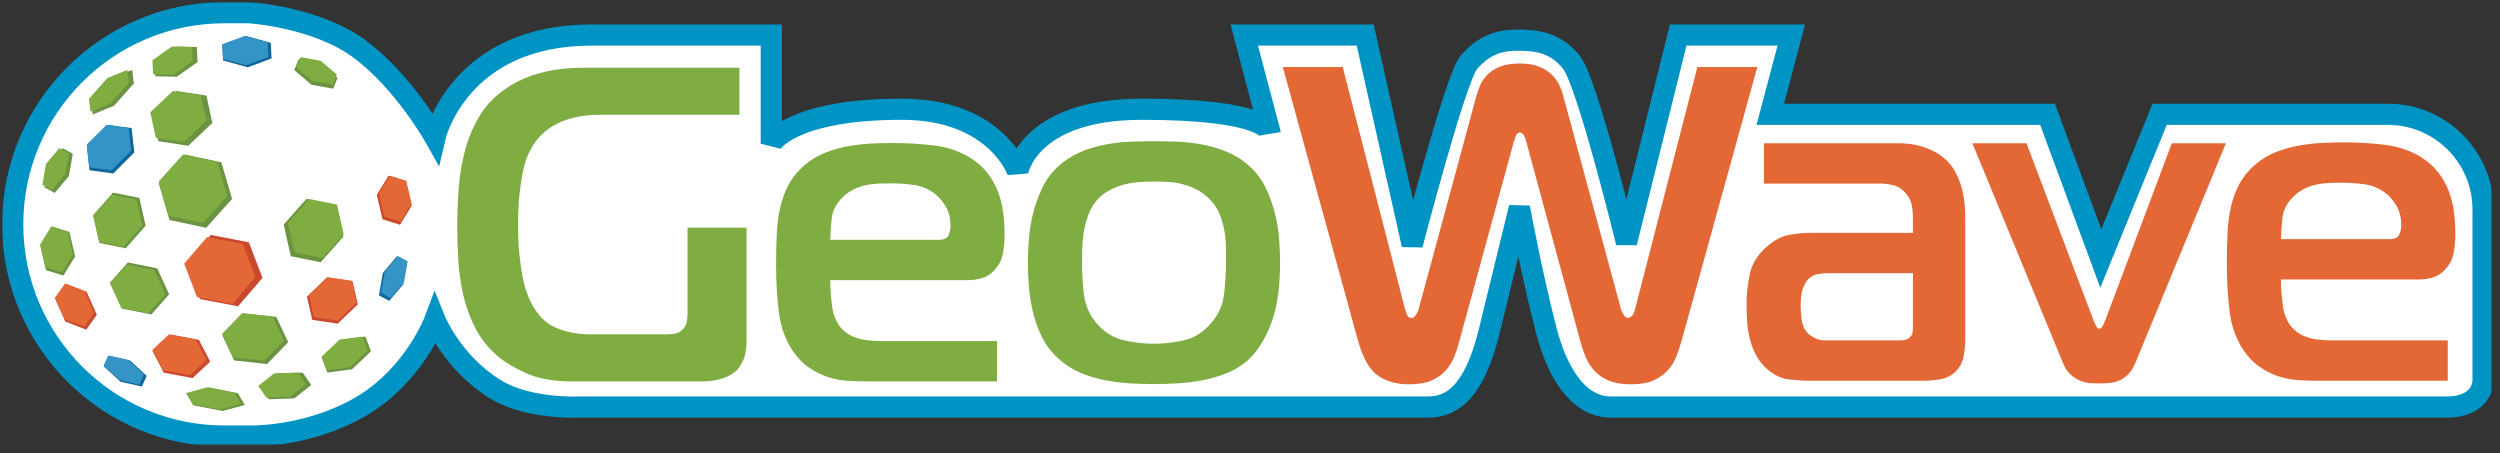 <?xml version="1.0" encoding="UTF-8" standalone="no"?>
<svg width="1181px" height="214px" viewBox="0 0 1181 214" version="1.1" xmlns="http://www.w3.org/2000/svg" xmlns:xlink="http://www.w3.org/1999/xlink">
    <rect x="0" y="0" width="1181" height="214" fill="#333333" stroke="none"/>
    <!-- Generator: Sketch 3.7.2 (28276) - http://www.bohemiancoding.com/sketch -->
    <title>geowave-logo</title>
    <desc>Created with Sketch.</desc>
    <defs>
        <path d="M6,106 C6,50.772 50.776,6 106.01,6 L117.467,6 C117.467,6 149.301,7.826 170.041,23.271 C190.781,38.717 205.467,64.881 205.467,64.881 C205.467,64.881 216.504,16.549 279.41,16.549 C291.044,16.549 364.355,16.549 364.355,16.549 L364.355,67.881 C364.355,67.881 373.253,51.604 426.021,51.604 C470.613,51.604 480.781,81.104 480.781,81.104 C480.781,81.104 485.692,51.604 539.41,51.604 C599.32,51.604 600,62.715 600,62.715 L587.781,16.549 L644.91,16.549 L667.133,115.641 C667.133,115.641 687.611,36.841 693.818,29.549 C701.479,20.549 709.467,18.85 717.783,18.966 C725.689,19.076 734.929,19.966 742.433,29.549 C749.937,39.132 768.354,114.641 768.354,114.641 L792.779,16.549 L846.207,16.549 L836.281,53.992 L967.262,53.992 L992.41,122.121 L1020.225,53.992 L1128.002,53.992 C1152.853,53.992 1173,74.136 1173,98.984 L1173,179.365 C1173,185.769 1168,192.289 1156.01,192.289 L761.002,192.289 C745.119,192.289 735.422,175.158 730.504,156.241 C723.534,129.423 717.783,98.006 717.783,98.006 C717.783,98.006 710.14,129.345 703.479,156.557 C696.818,183.769 686.88,192.289 674.739,192.289 L273.329,192.289 C273.329,192.289 249.328,193.454 233.821,183.769 C213.453,171.047 205.467,151.109 205.467,151.109 C205.467,151.109 195.596,177.614 170.041,192.289 C144.486,206.964 117.467,206 117.467,206 L106.01,206 C50.776,206 6,161.225 6,106 L6,106 Z" id="path-1"></path>
        <mask id="mask-2" maskContentUnits="userSpaceOnUse" maskUnits="objectBoundingBox" x="-5" y="-5" width="1177" height="210.013">
            <rect x="1" y="1" width="1177" height="210.013" fill="white"></rect>
            <use xlink:href="#path-1" fill="black"></use>
        </mask>
    </defs>
    <g id="Page-1" stroke="none" stroke-width="1" fill="none" fill-rule="evenodd">
        <g id="geowave-logo">
            <g id="Rectangle-1-Copy">
                <use fill="#FFFFFF" fill-rule="evenodd" xlink:href="#path-1"></use>
                <use stroke="#0094C4" mask="url(#mask-2)" stroke-width="10" xlink:href="#path-1"></use>
            </g>
            <polyline id="Fill-3" fill="#CA482D" points="99.31 170.842 99.313 170.842 90.992 178.597 77.356 176.061 72 165.74 72.046 165.74 72.02 165.735 80.313 158 93.966 160.554 99.31 170.842"></polyline>
            <polyline id="Fill-4" fill="#CA482D" points="147.501 151.101 147.499 151.102 159.522 152.894 169.017 143.758 166.504 132.785 166.465 132.809 166.484 132.792 154.498 131 145 140.16 147.501 151.101"></polyline>
            <polyline id="Fill-5" fill="#CA482D" points="124.01 131.277 124.013 131.277 112.441 144.691 94.461 141.272 88 124.39 88.062 124.387 88.027 124.381 99.559 111 117.562 114.449 124.01 131.277"></polyline>
            <polyline id="Fill-6" fill="#CA482D" points="45.748 148.687 45.75 148.688 40.73 155.722 30.871 151.905 26 141.021 26.033 141.025 26.014 141.018 31.016 134 40.889 137.837 45.748 148.687"></polyline>
            <polyline id="Fill-7" fill="#CA482D" points="180.7 103.608 180.699 103.61 188.953 106.17 194.49 97.165 191.778 85.552 191.755 85.576 191.765 85.558 183.536 83 178 92.03 180.7 103.608"></polyline>
            <polyline id="Fill-8" fill="#E46835" points="120.654 130.95 120.657 130.951 109.843 143.487 93.039 140.292 87 124.514 87.058 124.511 87.025 124.505 97.803 112 114.628 115.224 120.654 130.95"></polyline>
            <polyline id="Fill-9" fill="#E46835" points="97.524 170.002 97.527 170.003 89.75 177.25 77.006 174.88 72 165.234 72.044 165.234 72.019 165.229 79.769 158 92.53 160.387 97.524 170.002"></polyline>
            <polyline id="Fill-10" fill="#E46835" points="148.337 149.785 148.335 149.786 159.571 151.461 168.446 142.922 166.096 132.667 166.061 132.69 166.078 132.673 154.876 131 146 139.56 148.337 149.785"></polyline>
            <polyline id="Fill-11" fill="#E46835" points="44.455 147.726 44.457 147.727 39.765 154.301 30.552 150.734 26 140.561 26.03 140.566 26.013 140.559 30.687 134 39.914 137.586 44.455 147.726"></polyline>
            <polyline id="Fill-12" fill="#E46835" points="181.523 102.26 181.522 102.261 189.236 104.654 194.411 96.238 191.877 85.385 191.855 85.407 191.865 85.391 184.174 83 179 91.439 181.523 102.26"></polyline>
            <polyline id="Fill-13" fill="#10669A" points="62.183 60.532 62.185 60.53 50.944 59 41 68.93 42.28 80.439 42.319 80.412 42.3 80.432 53.506 81.963 63.454 72.007 62.183 60.532"></polyline>
            <polyline id="Fill-14" fill="#10669A" points="69.304 177.574 69.306 177.574 67.019 182.598 56.886 180.33 49 173.015 49.031 173.017 49.011 173.012 51.287 168 61.44 170.282 69.304 177.574"></polyline>
            <polyline id="Fill-15" fill="#10669A" points="179.002 139.526 179 139.528 183.862 142.142 190.555 134.203 192.404 123.607 192.381 123.627 192.394 123.611 187.548 121 180.848 128.962 179.002 139.526"></polyline>
            <polyline id="Fill-16" fill="#10669A" points="127.922 20.231 127.924 20.23 116.266 17 105 21.158 105.371 28.573 105.414 28.564 105.392 28.572 117.014 31.796 128.286 27.623 127.922 20.231"></polyline>
            <polyline id="Fill-17" fill="#3594C6" points="67.976 176.947 67.978 176.948 65.841 181.643 56.37 179.523 49 172.687 49.029 172.689 49.011 172.684 51.138 168 60.627 170.133 67.976 176.947"></polyline>
            <polyline id="Fill-18" fill="#3594C6" points="180.002 138.315 180 138.316 184.544 140.759 190.799 133.339 192.527 123.437 192.505 123.456 192.517 123.441 187.989 121 181.727 128.441 180.002 138.315"></polyline>
            <polyline id="Fill-19" fill="#3594C6" points="60.796 60.432 60.798 60.431 50.293 59 41 68.281 42.196 79.037 42.232 79.012 42.214 79.03 52.687 80.462 61.985 71.157 60.796 60.432"></polyline>
            <polyline id="Fill-20" fill="#3594C6" points="126.422 20.02 126.424 20.019 115.529 17 105 20.886 105.346 27.816 105.386 27.808 105.365 27.816 116.227 30.828 126.762 26.928 126.422 20.02"></polyline>
            <polyline id="Fill-21" fill="#6C9341" points="136.15 161.653 136.153 161.653 126.181 171.952 110.627 170.282 105 158.28 105.054 158.275 105.024 158.272 114.962 148 130.535 149.691 136.15 161.653"></polyline>
            <polyline id="Fill-22" fill="#6C9341" points="147.01 181.882 147.012 181.882 139.02 188.201 127.031 188.63 123 182.727 123.042 182.72 123.019 182.721 130.984 176.42 142.988 176 147.01 181.882"></polyline>
            <polyline id="Fill-23" fill="#6C9341" points="175.266 165.941 175.268 165.94 166.286 174.452 154.668 176.013 152 169.048 152.042 169.036 152.019 169.039 160.972 160.551 172.602 159 175.266 165.941"></polyline>
            <polyline id="Fill-24" fill="#6C9341" points="115.649 191.307 115.652 191.308 105.089 194.152 91.281 191.427 88 185.838 88.049 185.843 88.022 185.838 98.55 183 112.373 185.736 115.649 191.307"></polyline>
            <polyline id="Fill-25" fill="#6C9341" points="97.538 45.163 97.541 45.16 83.369 43 72 53.744 74.785 66.703 74.831 66.674 74.809 66.695 88.937 68.856 100.309 58.083 97.538 45.163"></polyline>
            <polyline id="Fill-26" fill="#6C9341" points="92.987 22.193 92.989 22.191 82.803 22 73 28.916 73.365 36.054 73.402 36.034 73.383 36.048 83.538 36.242 93.347 29.31 92.987 22.193"></polyline>
            <polyline id="Fill-27" fill="#6C9341" points="32.79 109.562 32.791 109.56 24.537 107 19 116.005 21.712 127.618 21.735 127.594 21.724 127.612 29.954 130.17 35.49 121.139 32.79 109.562"></polyline>
            <polyline id="Fill-28" fill="#6C9341" points="62.469 33.002 62.471 33 52.341 37.129 43 47.657 43.771 54.092 43.807 54.058 43.789 54.078 53.887 49.964 63.233 39.42 62.469 33.002"></polyline>
            <polyline id="Fill-29" fill="#6C9341" points="79.894 139.039 79.897 139.039 71.521 148.542 57.593 145.783 52 133.485 52.047 133.485 52.02 133.479 60.367 124 74.313 126.781 79.894 139.039"></polyline>
            <polyline id="Fill-30" fill="#6C9341" points="65.833 93.495 65.835 93.493 53.416 91 44 101.626 46.991 114.801 47.03 114.773 47.011 114.794 59.393 117.286 68.81 106.631 65.833 93.495"></polyline>
            <polyline id="Fill-31" fill="#6C9341" points="104.57 76.676 104.573 76.673 87.242 73 75 86.606 80.075 103.955 80.126 103.919 80.102 103.946 97.381 107.616 109.624 93.973 104.57 76.676"></polyline>
            <polyline id="Fill-32" fill="#6C9341" points="34.403 72.616 34.404 72.614 29.542 70 22.85 77.939 21 88.535 21.024 88.515 21.011 88.531 25.857 91.142 32.557 83.18 34.403 72.616"></polyline>
            <polyline id="Fill-33" fill="#6C9341" points="139.002 33.119 139 33.119 141.066 28 151.288 29.824 159.486 36.787 159.455 36.786 159.475 36.79 157.42 41.897 147.177 40.061 139.002 33.119"></polyline>
            <polyline id="Fill-34" fill="#6C9341" points="137.384 121.042 137.382 121.044 151.498 123.878 162.2 111.799 158.8 96.825 158.757 96.857 158.777 96.833 144.704 94 134 106.111 137.384 121.042"></polyline>
            <polyline id="Fill-35" fill="#80AD42" points="102.636 76.435 102.638 76.433 86.441 73 75 85.716 79.743 101.93 79.791 101.897 79.769 101.921 95.918 105.352 107.358 92.601 102.636 76.435"></polyline>
            <polyline id="Fill-36" fill="#80AD42" points="94.867 45.021 94.87 45.019 81.625 43 71 53.041 73.603 65.152 73.646 65.125 73.625 65.145 86.829 67.164 97.458 57.097 94.867 45.021"></polyline>
            <polyline id="Fill-37" fill="#80AD42" points="90.68 22.18 90.682 22.179 81.161 22 72 28.463 72.34 35.134 72.375 35.116 72.358 35.128 81.848 35.31 91.015 28.831 90.68 22.18"></polyline>
            <polyline id="Fill-38" fill="#80AD42" points="134.112 160.76 134.115 160.76 124.795 170.385 110.259 168.824 105 157.607 105.05 157.603 105.022 157.6 114.31 148 128.864 149.58 134.112 160.76"></polyline>
            <polyline id="Fill-39" fill="#80AD42" points="144.439 181.498 144.441 181.498 136.971 187.403 125.767 187.804 122 182.288 122.039 182.281 122.017 182.282 129.462 176.393 140.679 176 144.439 181.498"></polyline>
            <polyline id="Fill-40" fill="#80AD42" points="113.84 190.764 113.843 190.765 103.971 193.423 91.067 190.876 88 185.653 88.046 185.658 88.021 185.653 97.86 183 110.778 185.557 113.84 190.764"></polyline>
            <polyline id="Fill-41" fill="#80AD42" points="78.07 139.055 78.073 139.056 70.244 147.936 57.228 145.358 52 133.865 52.045 133.864 52.02 133.859 59.82 125 72.854 127.599 78.07 139.055"></polyline>
            <polyline id="Fill-42" fill="#80AD42" points="60.194 33.002 60.196 33 50.729 36.86 42 46.699 42.72 52.713 42.754 52.681 42.737 52.7 52.174 48.855 60.909 39.001 60.194 33.002"></polyline>
            <polyline id="Fill-43" fill="#80AD42" points="32.525 72.445 32.527 72.443 27.983 70 21.728 77.42 20 87.323 20.022 87.304 20.01 87.318 24.538 89.759 30.8 82.318 32.525 72.445"></polyline>
            <polyline id="Fill-44" fill="#80AD42" points="140.002 31.784 140 31.784 141.931 27 151.485 28.704 159.146 35.212 159.117 35.211 159.136 35.214 157.215 39.987 147.643 38.271 140.002 31.784"></polyline>
            <polyline id="Fill-45" fill="#80AD42" points="31.887 109.395 31.888 109.393 24.175 107 19 115.416 21.534 126.269 21.556 126.247 21.546 126.263 29.237 128.654 34.411 120.215 31.887 109.395"></polyline>
            <polyline id="Fill-46" fill="#80AD42" points="173.744 165.487 173.746 165.486 165.352 173.441 154.493 174.899 152 168.391 152.039 168.379 152.018 168.382 160.384 160.45 171.254 159 173.744 165.487"></polyline>
            <polyline id="Fill-47" fill="#80AD42" points="64.405 94.332 64.407 94.33 52.8 92 44 101.931 46.796 114.244 46.831 114.218 46.814 114.237 58.386 116.567 67.188 106.608 64.405 94.332"></polyline>
            <polyline id="Fill-48" fill="#80AD42" points="139.163 119.272 139.161 119.274 152.354 121.923 162.356 110.635 159.178 96.64 159.138 96.67 159.157 96.648 146.004 94 136 105.319 139.163 119.272"></polyline>
            <path d="M1077.524,112.97 C1077.663,109.303 1077.909,105.881 1078.261,102.706 C1078.613,99.531 1080.058,96.533 1082.594,93.712 C1084.283,91.876 1086.149,90.428 1088.193,89.371 C1090.234,88.313 1092.312,87.572 1094.423,87.149 C1096.537,86.725 1098.58,86.479 1100.551,86.408 C1102.521,86.337 1104.354,86.302 1106.042,86.302 C1109.563,86.302 1113.191,86.55 1116.922,87.045 C1120.655,87.537 1124.07,88.985 1127.169,91.382 C1129.001,92.794 1130.654,94.77 1132.133,97.309 C1133.611,99.848 1134.35,102.881 1134.35,106.411 C1134.35,107.961 1134.034,109.442 1133.399,110.857 C1132.766,112.265 1131.254,112.97 1128.857,112.97 L1077.524,112.97 L1077.524,112.97 Z M1156.322,179.858 L1156.322,160.808 L1101.607,160.808 C1099.354,160.808 1097.066,160.669 1094.74,160.385 C1092.416,160.103 1090.199,159.502 1088.085,158.587 C1085.974,157.669 1084.143,156.327 1082.594,154.562 C1081.043,152.801 1079.846,150.435 1079.002,147.473 C1078.577,145.781 1078.226,143.382 1077.945,140.275 C1077.663,137.171 1077.524,134.421 1077.524,132.02 L1142.59,132.02 C1144.845,132.02 1146.991,131.738 1149.034,131.175 C1151.075,130.612 1152.943,129.481 1154.633,127.789 C1157.026,125.388 1158.506,122.674 1159.068,119.638 C1159.631,116.607 1159.912,113.675 1159.912,110.857 C1159.912,107.327 1159.704,103.835 1159.279,100.38 C1158.858,96.921 1158.046,93.604 1156.851,90.428 C1155.654,87.255 1154.034,84.326 1151.991,81.645 C1149.95,78.964 1147.308,76.567 1144.068,74.45 C1138.858,71.204 1133.047,69.192 1126.64,68.416 C1120.233,67.64 1113.717,67.252 1107.098,67.252 C1104.422,67.252 1101.324,67.321 1097.805,67.465 C1094.284,67.605 1090.621,67.993 1086.817,68.627 C1083.015,69.261 1079.248,70.288 1075.517,71.698 C1071.785,73.108 1068.368,75.155 1065.27,77.836 C1062.174,80.517 1059.742,83.479 1057.98,86.725 C1056.223,89.972 1054.886,93.535 1053.97,97.413 C1053.054,101.294 1052.489,105.529 1052.277,110.114 C1052.069,114.702 1051.96,119.603 1051.96,124.827 C1051.96,132.304 1052.385,139.641 1053.228,146.839 C1054.074,154.036 1056.327,160.312 1059.99,165.676 C1062.242,168.922 1064.779,171.498 1067.596,173.403 C1070.411,175.308 1073.299,176.754 1076.256,177.74 C1079.213,178.727 1082.242,179.328 1085.341,179.541 C1088.439,179.752 1091.396,179.858 1094.213,179.858 L1156.322,179.858 L1156.322,179.858 Z M957.321,67.673 L931.757,67.673 L974.433,171.181 C975.418,173.72 976.686,175.66 978.235,177 C979.784,178.341 981.369,179.328 982.989,179.962 C984.606,180.596 986.191,180.949 987.74,181.022 C989.292,181.093 990.628,181.126 991.753,181.126 C993.302,181.126 994.886,181.058 996.506,180.916 C998.129,180.776 999.675,180.388 1001.154,179.752 C1002.634,179.117 1004.042,178.131 1005.379,176.787 C1006.718,175.448 1007.88,173.578 1008.864,171.181 L1051.54,67.673 L1025.976,67.673 L994.711,150.861 C994.43,151.706 994.008,152.657 993.446,153.717 C992.881,154.775 992.317,155.305 991.753,155.305 C991.19,155.305 990.628,154.775 990.064,153.717 C989.5,152.657 989.077,151.706 988.796,150.861 L957.321,67.673 L957.321,67.673 Z M903.66,129.058 L903.66,154.881 C903.66,155.728 903.589,156.54 903.449,157.316 C903.308,158.09 902.816,158.833 901.971,159.538 C901.125,160.243 900.174,160.631 899.118,160.704 C898.063,160.773 897.182,160.808 896.478,160.808 L862.044,160.808 C860.495,160.808 858.979,160.456 857.503,159.751 C856.022,159.043 854.86,158.267 854.017,157.42 C852.468,155.868 851.516,153.824 851.164,151.282 C850.813,148.744 850.635,146.626 850.635,144.934 C850.635,140.841 850.987,137.949 851.691,136.255 C852.397,134.561 852.959,133.432 853.382,132.869 C854.79,131.033 856.445,129.94 858.346,129.587 C860.247,129.233 861.621,129.058 862.465,129.058 L903.66,129.058 L903.66,129.058 Z M833.311,67.673 L833.311,86.725 L888.449,86.725 C890.423,86.725 892.499,87.007 894.681,87.572 C896.865,88.138 898.802,89.477 900.49,91.595 C901.9,93.287 902.781,95.052 903.133,96.885 C903.485,98.719 903.66,100.484 903.66,102.176 L903.66,110.008 L855.073,110.008 C852.116,110.008 848.838,110.325 845.249,110.961 C841.659,111.596 838.1,113.467 834.579,116.571 C830.355,120.239 827.714,124.47 826.656,129.27 C825.603,134.069 825.074,138.936 825.074,143.876 C825.074,145.99 825.145,148.391 825.284,151.07 C825.424,153.753 825.813,156.502 826.448,159.325 C827.081,162.148 828.066,164.866 829.405,167.476 C830.742,170.086 832.539,172.379 834.792,174.354 C838.03,177.177 841.447,178.8 845.036,179.224 C848.63,179.645 851.972,179.858 855.073,179.858 L908.52,179.858 C911.195,179.858 913.942,179.61 916.759,179.117 C919.576,178.623 921.969,177.388 923.94,175.412 C925.912,173.439 927.147,171.037 927.639,168.214 C928.132,165.392 928.38,162.995 928.38,161.021 L928.38,102.812 C928.38,96.462 927.603,91.065 926.054,86.619 C924.505,82.175 922.533,78.752 920.138,76.355 C917.602,73.672 914.294,71.556 910.21,70.004 C906.125,68.452 901.688,67.673 896.901,67.673 L833.311,67.673 L833.311,67.673 Z M670.01,146.626 C669.729,147.333 669.306,148.107 668.742,148.956 C668.177,149.801 667.545,150.225 666.841,150.225 C665.716,150.225 664.975,149.662 664.623,148.531 C664.271,147.402 663.955,146.486 663.672,145.781 L634.308,31.692 L606,31.692 L641.492,160.808 C643.745,168.993 646.843,174.496 650.785,177.317 C654.731,180.14 659.657,181.55 665.575,181.55 C669.939,181.55 673.496,180.949 676.242,179.752 C678.989,178.552 681.206,177 682.897,175.095 C684.585,173.19 685.889,171.146 686.805,168.957 C687.719,166.771 688.458,164.618 689.023,162.5 L715.219,66.618 C715.5,65.913 715.817,65.064 716.171,64.077 C716.523,63.09 717.12,62.593 717.966,62.593 C719.234,62.593 720.219,63.937 720.923,66.618 L746.907,162.5 C747.611,165.039 748.491,167.441 749.547,169.698 C750.605,171.955 752.012,173.964 753.774,175.729 C755.534,177.494 757.751,178.904 760.429,179.962 C763.105,181.022 766.484,181.55 770.569,181.55 C774.934,181.55 778.49,180.916 781.237,179.645 C783.983,178.375 786.236,176.754 787.998,174.778 C789.757,172.802 791.094,170.58 792.01,168.11 C792.926,165.64 793.736,163.208 794.44,160.808 L830.142,31.692 L801.834,31.692 L772.47,145.781 C772.046,147.613 771.481,148.812 770.78,149.378 C770.076,149.943 769.512,150.225 769.089,150.225 C768.385,150.225 767.752,149.801 767.188,148.956 C766.623,148.107 766.203,147.333 765.92,146.626 L738.457,45.24 C738.034,43.544 737.401,41.816 736.556,40.054 C735.711,38.291 734.513,36.668 732.964,35.184 C731.415,33.703 729.443,32.47 727.049,31.479 C724.656,30.492 721.626,30 717.966,30 C714.022,30 710.818,30.528 708.352,31.588 C705.887,32.645 703.917,33.949 702.436,35.501 C700.96,37.056 699.867,38.712 699.163,40.477 C698.46,42.24 697.895,43.828 697.475,45.24 L670.01,146.626 L670.01,146.626 Z" id="Fill-1" fill="#E46835"></path>
            <path d="M511.125,124.288 C511.125,122.452 511.159,120.263 511.23,117.724 C511.3,115.183 511.546,112.54 511.971,109.786 C512.391,107.037 513.095,104.32 514.08,101.639 C515.067,98.956 516.406,96.63 518.095,94.655 C519.785,92.677 521.793,91.089 524.116,89.892 C526.438,88.692 528.799,87.774 531.192,87.14 C533.589,86.506 536.019,86.118 538.482,85.976 C540.947,85.834 543.165,85.765 545.137,85.765 C547.392,85.765 549.713,85.834 552.106,85.976 C554.503,86.118 556.86,86.506 559.185,87.14 C561.509,87.774 563.762,88.692 565.944,89.892 C568.129,91.089 570.134,92.677 571.966,94.655 C573.936,96.77 575.416,99.134 576.401,101.744 C577.388,104.353 578.09,106.999 578.515,109.682 C578.938,112.363 579.15,114.975 579.15,117.514 L579.15,124.288 C579.15,129.224 578.831,134.233 578.198,139.313 C577.565,144.393 575.416,148.981 571.754,153.074 C568.093,157.167 563.904,159.742 559.185,160.799 C554.467,161.857 549.784,162.385 545.137,162.385 C540.629,162.385 535.946,161.857 531.088,160.799 C526.23,159.742 521.968,157.167 518.307,153.074 C514.786,148.981 512.708,144.324 512.075,139.104 C511.442,133.882 511.125,128.944 511.125,124.288 L511.125,124.288 Z M545.137,66.713 C541.757,66.713 538.095,66.784 534.151,66.926 C530.207,67.068 526.195,67.525 522.111,68.301 C518.026,69.077 514.08,70.277 510.278,71.9 C506.476,73.523 503.025,75.745 499.927,78.567 C496.687,81.53 494.118,85.022 492.217,89.045 C490.316,93.067 488.873,97.158 487.888,101.322 C486.901,105.484 486.268,109.611 485.987,113.704 C485.703,117.795 485.562,121.394 485.562,124.498 C485.562,127.319 485.703,130.672 485.987,134.552 C486.268,138.43 486.863,142.455 487.779,146.617 C488.696,150.779 490.105,154.837 492.006,158.788 C493.907,162.737 496.548,166.265 499.927,169.372 C503.025,172.192 506.476,174.416 510.278,176.037 C514.08,177.66 518.026,178.86 522.111,179.636 C526.195,180.414 530.207,180.904 534.151,181.117 C538.095,181.33 541.757,181.434 545.137,181.434 C548.377,181.434 551.966,181.33 555.91,181.117 C559.854,180.904 563.904,180.414 568.058,179.636 C572.212,178.86 576.226,177.66 580.099,176.037 C583.972,174.416 587.387,172.192 590.344,169.372 C594.429,165.42 597.844,159.81 600.593,152.544 C603.337,145.275 604.711,135.648 604.711,123.651 C604.711,120.689 604.57,117.232 604.287,113.278 C604.005,109.329 603.373,105.307 602.385,101.214 C601.401,97.123 599.958,93.067 598.057,89.045 C596.156,85.022 593.584,81.53 590.344,78.567 C587.246,75.745 583.795,73.523 579.993,71.9 C576.189,70.277 572.247,69.077 568.162,68.301 C564.079,67.525 560.066,67.068 556.123,66.926 C552.179,66.784 548.516,66.713 545.137,66.713 L545.137,66.713 Z M392.186,113.278 C392.325,109.611 392.573,106.189 392.925,103.014 C393.277,99.839 394.72,96.841 397.256,94.02 C398.945,92.184 400.813,90.736 402.855,89.679 C404.896,88.621 406.974,87.88 409.085,87.457 C411.199,87.033 413.242,86.787 415.214,86.716 C417.185,86.645 419.016,86.61 420.704,86.61 C424.225,86.61 427.855,86.858 431.584,87.353 C435.317,87.845 438.732,89.293 441.831,91.69 C443.663,93.102 445.316,95.078 446.795,97.617 C448.275,100.156 449.012,103.189 449.012,106.719 C449.012,108.269 448.696,109.751 448.063,111.165 C447.428,112.573 445.916,113.278 443.521,113.278 L392.186,113.278 L392.186,113.278 Z M470.984,180.166 L470.984,161.116 L416.269,161.116 C414.016,161.116 411.728,160.977 409.402,160.693 C407.08,160.411 404.861,159.81 402.747,158.895 C400.636,157.977 398.805,156.635 397.256,154.87 C395.707,153.109 394.51,150.744 393.667,147.781 C393.242,146.089 392.89,143.69 392.607,140.583 C392.325,137.479 392.186,134.73 392.186,132.328 L457.252,132.328 C459.507,132.328 461.654,132.046 463.696,131.483 C465.737,130.92 467.605,129.789 469.295,128.097 C471.688,125.696 473.168,122.982 473.733,119.946 C474.293,116.915 474.576,113.984 474.576,111.165 C474.576,107.635 474.366,104.143 473.941,100.688 C473.52,97.229 472.71,93.912 471.513,90.736 C470.316,87.563 468.696,84.634 466.653,81.953 C464.612,79.273 461.97,76.876 458.732,74.758 C453.52,71.512 447.711,69.501 441.302,68.724 C434.895,67.948 428.379,67.56 421.762,67.56 C419.086,67.56 415.988,67.629 412.467,67.773 C408.946,67.913 405.283,68.301 401.481,68.935 C397.677,69.569 393.91,70.596 390.179,72.006 C386.447,73.416 383.03,75.463 379.932,78.144 C376.836,80.825 374.406,83.787 372.644,87.033 C370.885,90.28 369.548,93.843 368.632,97.721 C367.716,101.602 367.151,105.837 366.941,110.422 C366.731,115.01 366.622,119.911 366.622,125.135 C366.622,132.612 367.047,139.949 367.89,147.147 C368.736,154.345 370.989,160.62 374.654,165.984 C376.905,169.23 379.441,171.807 382.258,173.711 C385.075,175.616 387.961,177.062 390.918,178.048 C393.875,179.035 396.904,179.636 400.003,179.849 C403.101,180.06 406.058,180.166 408.875,180.166 L470.984,180.166 L470.984,180.166 Z M324.795,107.564 L324.795,147.994 C324.795,149.12 324.69,150.391 324.478,151.803 C324.268,153.214 323.597,154.484 322.473,155.613 C321.344,156.742 320.149,157.411 318.881,157.624 C317.613,157.835 316.347,157.941 315.079,157.941 L278.952,157.941 C273.039,157.941 267.616,156.919 262.686,154.87 C257.759,152.826 253.742,148.699 250.644,142.488 C250.08,141.362 249.447,139.845 248.743,137.938 C248.039,136.033 247.406,133.599 246.842,130.636 C246.278,127.674 245.786,124.181 245.361,120.159 C244.941,116.137 244.728,111.445 244.728,106.085 C244.728,100.721 244.941,96.065 245.361,92.113 C245.786,88.162 246.278,84.774 246.842,81.953 C247.406,79.133 248.039,76.767 248.743,74.862 C249.447,72.957 250.153,71.441 250.857,70.312 C253.674,65.09 257.828,61.105 263.319,58.354 C268.812,55.6 275.573,54.225 283.6,54.225 L349.303,54.225 L349.303,32 L275.783,32 C261.278,32 249.376,35.036 240.083,41.102 C234.588,44.63 230.259,48.899 227.09,53.908 C223.921,58.917 221.526,64.35 219.906,70.206 C218.288,76.062 217.233,82.131 216.737,88.41 C216.243,94.69 216,100.861 216,106.93 C216,112.152 216.173,117.585 216.527,123.228 C216.879,128.871 217.689,134.412 218.957,139.845 C220.225,145.275 222.159,150.462 224.764,155.402 C227.373,160.34 230.927,164.713 235.433,168.523 C238.815,171.345 243.321,173.993 248.955,176.461 C254.588,178.931 261.561,180.166 269.869,180.166 L332.824,180.166 C334.935,180.166 337.365,179.814 340.111,179.108 C342.856,178.401 345.217,177.272 347.189,175.72 C348.597,174.592 349.862,172.829 350.991,170.427 C352.115,168.03 352.68,164.926 352.68,161.116 L352.68,107.564 L324.795,107.564 Z" id="Fill-2" fill="#80AD42"></path>
        </g>
    </g>
</svg>